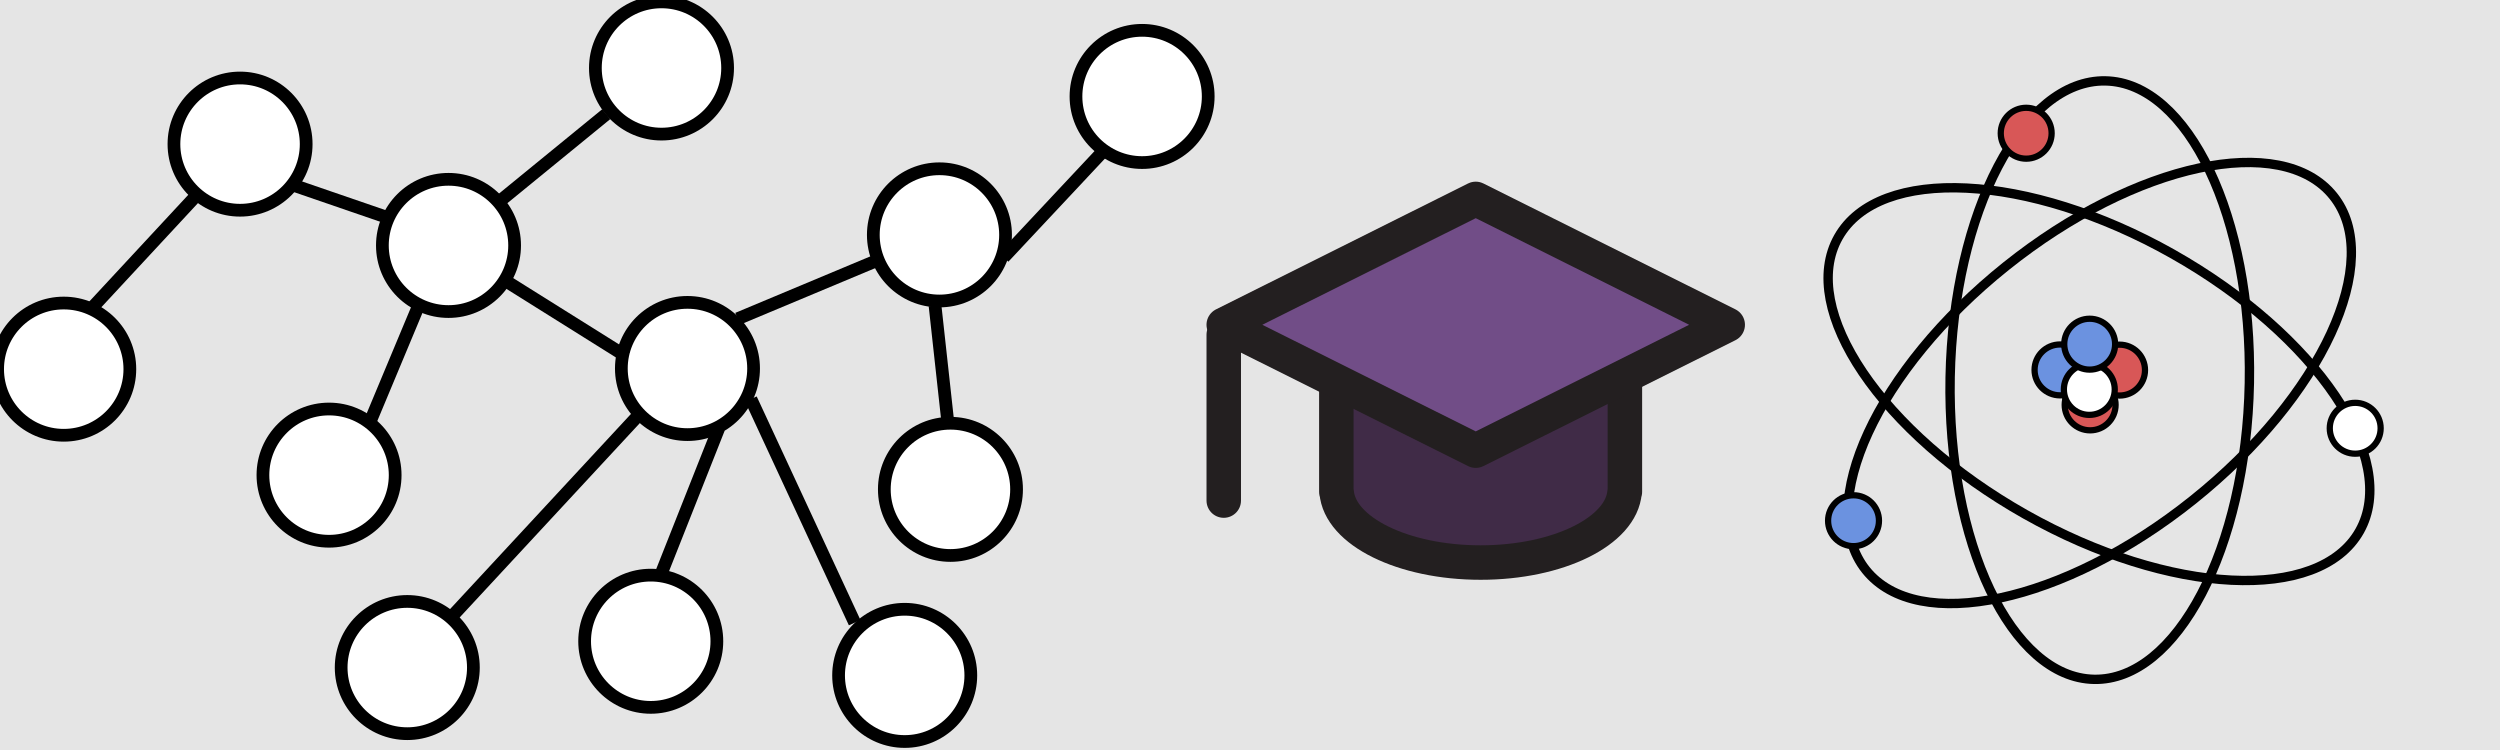 <?xml version="1.0" encoding="utf-8"?>
<svg viewBox="0 0 800 240" xmlns="http://www.w3.org/2000/svg" xmlns:bx="https://boxy-svg.com">
  <rect x="-3.504" y="-3.322" width="807.316" height="244.807" style="fill: rgb(229, 229, 229);"/>
  <g style="" transform="matrix(2.759, 0, 0, 2.759, -1146.544, -194.321)">
    <g id="Group_35" data-name="Group 35" transform="matrix(1, 0, 0, 1, -227.463, -1265.106)">
      <path id="Path_92" data-name="Path 92" d="M798.022,1369.359v23.226h.034c.353,4.555,7.685,8.2,16.7,8.2s16.347-3.641,16.7-8.2h.033v-23.226Z" stroke="#231f20" stroke-linecap="round" stroke-linejoin="round" stroke-width="4" style="fill: rgb(64, 43, 71);"/>
      <path id="Path_93" data-name="Path 93" d="M843.415,1373.207l-29.225,14.6-29.227-14.6,29.227-14.6Z" stroke="#231f20" stroke-linecap="round" stroke-linejoin="round" stroke-width="4" style="fill: rgb(113, 77, 135);"/>
      <line id="Line_40" data-name="Line 40" y1="19.235" transform="translate(784.964 1374.361)" fill="#fff" stroke="#231f20" stroke-linecap="round" stroke-linejoin="round" stroke-width="4"/>
    </g>
  </g>
  <g style="" transform="matrix(1.019, 0, 0, 1.019, -291.878, -3.588)">
    <ellipse style="stroke: rgb(0, 0, 0); fill: rgb(255, 255, 255); stroke-width: 4px;" cx="570.542" cy="215.617" rx="20.763" ry="20.763"/>
    <ellipse style="stroke: rgb(0, 0, 0); stroke-width: 4px; fill: rgb(255, 255, 255);" cx="427.281" cy="80.595" rx="20.763" ry="20.763"/>
    <ellipse style="stroke: rgb(0, 0, 0); stroke-width: 4px; fill: rgb(255, 255, 255);" cx="494.166" cy="24.874" rx="20.763" ry="20.763"/>
    <ellipse style="stroke: rgb(0, 0, 0); stroke-width: 4px; fill: rgb(255, 255, 255);" cx="502.324" cy="119.24" rx="20.763" ry="20.763"/>
    <ellipse style="stroke: rgb(0, 0, 0); stroke-width: 4px; fill: rgb(255, 255, 255);" cx="414.335" cy="213.157" rx="20.763" ry="20.763"/>
    <ellipse style="stroke: rgb(0, 0, 0); stroke-width: 4px; fill: rgb(255, 255, 255);" cx="306.45" cy="119.447" rx="20.763" ry="20.763"/>
    <ellipse style="stroke: rgb(0, 0, 0); stroke-width: 4px; fill: rgb(255, 255, 255);" cx="361.822" cy="48.777" rx="20.763" ry="20.763"/>
    <ellipse style="stroke: rgb(0, 0, 0); stroke-width: 4px; fill: rgb(255, 255, 255);" cx="581.451" cy="77.285" rx="20.763" ry="20.763"/>
    <ellipse style="stroke: rgb(0, 0, 0); stroke-width: 4px; fill: rgb(255, 255, 255);" cx="389.768" cy="152.728" rx="20.763" ry="20.763"/>
    <ellipse style="stroke: rgb(0, 0, 0); stroke-width: 4px; fill: rgb(255, 255, 255);" cx="584.908" cy="157.196" rx="20.763" ry="20.763"/>
    <ellipse style="stroke: rgb(0, 0, 0); stroke-width: 4px; fill: rgb(255, 255, 255);" cx="645.091" cy="33.808" rx="20.763" ry="20.763"/>
    <ellipse style="stroke: rgb(0, 0, 0); stroke-width: 4px; fill: rgb(255, 255, 255);" cx="490.793" cy="204.895" rx="20.763" ry="20.763"/>
    <path style="fill: rgb(216, 216, 216); stroke: rgb(0, 0, 0); stroke-width: 4px;" d="M 314.228 101.406 L 348.799 64.149"/>
    <path style="fill: rgb(216, 216, 216); stroke: rgb(0, 0, 0); stroke-width: 4px;" d="M 408.451 71.95 L 379.084 61.854"/>
    <path style="fill: rgb(216, 216, 216); stroke: rgb(0, 0, 0); stroke-width: 4px;" d="M 444.242 65.985 L 476.821 39.37"/>
    <path style="fill: rgb(216, 216, 216); stroke: rgb(0, 0, 0); stroke-width: 4px;" d="M 402.944 135.273 L 418.087 99.022"/>
    <path style="fill: rgb(216, 216, 216); stroke: rgb(0, 0, 0); stroke-width: 4px;" d="M 445.159 91.681 L 483.244 115.542"/>
    <path style="fill: rgb(216, 216, 216); stroke: rgb(0, 0, 0); stroke-width: 4px;" d="M 518.118 103.612 L 563.086 84.798"/>
    <path style="fill: rgb(216, 216, 216); stroke: rgb(0, 0, 0); stroke-width: 4px;" d="M 429.099 196.301 L 487.375 133.437"/>
    <path style="fill: rgb(216, 216, 216); stroke: rgb(0, 0, 0); stroke-width: 4px;" d="M 493.799 184.371 L 512.153 138.025"/>
    <path style="fill: rgb(216, 216, 216); stroke: rgb(0, 0, 0); stroke-width: 4px;" d="M 554.827 199.055 L 522.248 128.849"/>
    <path style="fill: rgb(216, 216, 216); stroke: rgb(0, 0, 0); stroke-width: 4px;" d="M 584.194 137.108 L 580.064 99.481"/>
    <path style="fill: rgb(216, 216, 216); stroke: rgb(0, 0, 0); stroke-width: 4px;" d="M 633.674 50.127 L 601.632 84.338"/>
    <ellipse style="stroke: rgb(0, 0, 0); stroke-width: 2.943px; fill: none;" cx="922.101" cy="119.448" rx="46.983" ry="93.966" transform="matrix(0.625, 0.781, -0.781, 0.625, 462.756, -671.016)"/>
    <ellipse style="stroke: rgb(0, 0, 0); stroke-width: 2.943px; fill: none;" cx="922.101" cy="119.448" rx="46.983" ry="93.966" transform="matrix(0.491, -0.871, 0.871, 0.491, 388.793, 868.652)"/>
    <ellipse style="stroke: rgb(0, 0, 0); stroke-width: 2.943px; fill: none;" cx="922.101" cy="119.448" rx="46.983" ry="93.966" transform="matrix(1, 0.019, -0.019, 1, 25.997, -14.077)"/>
  </g>
  <ellipse style="stroke: rgb(0, 0, 0); stroke-width: 2px; fill: rgb(216, 87, 87);" cx="668.844" cy="129.565" rx="8.142" ry="8.142"/>
  <ellipse style="stroke: rgb(0, 0, 0); stroke-width: 2px; fill: rgb(216, 87, 87);" cx="678.261" cy="118.433" rx="8.142" ry="8.142"/>
  <ellipse style="stroke: rgb(0, 0, 0); stroke-width: 2px; fill: rgb(107, 146, 224);" cx="659.202" cy="118.372" rx="8.142" ry="8.142"/>
  <ellipse style="stroke: rgb(0, 0, 0); fill: rgb(255, 255, 255); stroke-width: 2px;" cx="668.579" cy="124.623" rx="8.142" ry="8.142"/>
  <ellipse style="stroke: rgb(0, 0, 0); stroke-width: 2px; fill: rgb(107, 146, 224);" cx="668.697" cy="110.136" rx="8.142" ry="8.142"/>
  <ellipse style="stroke: rgb(0, 0, 0); fill: rgb(255, 255, 255); stroke-width: 2px;" cx="753.666" cy="137.044" rx="8.142" ry="8.142" bx:origin="-4.736 -0.672"/>
  <ellipse style="stroke: rgb(0, 0, 0); stroke-width: 2px; fill: rgb(216, 87, 87);" cx="648.381" cy="42.635" rx="8.142" ry="8.142" bx:origin="1.747 5.262"/>
  <ellipse style="stroke: rgb(0, 0, 0); stroke-width: 2px; fill: rgb(107, 146, 224);" cx="593.129" cy="166.628" rx="8.142" ry="8.142" bx:origin="5.187 -2.517"/>
</svg>